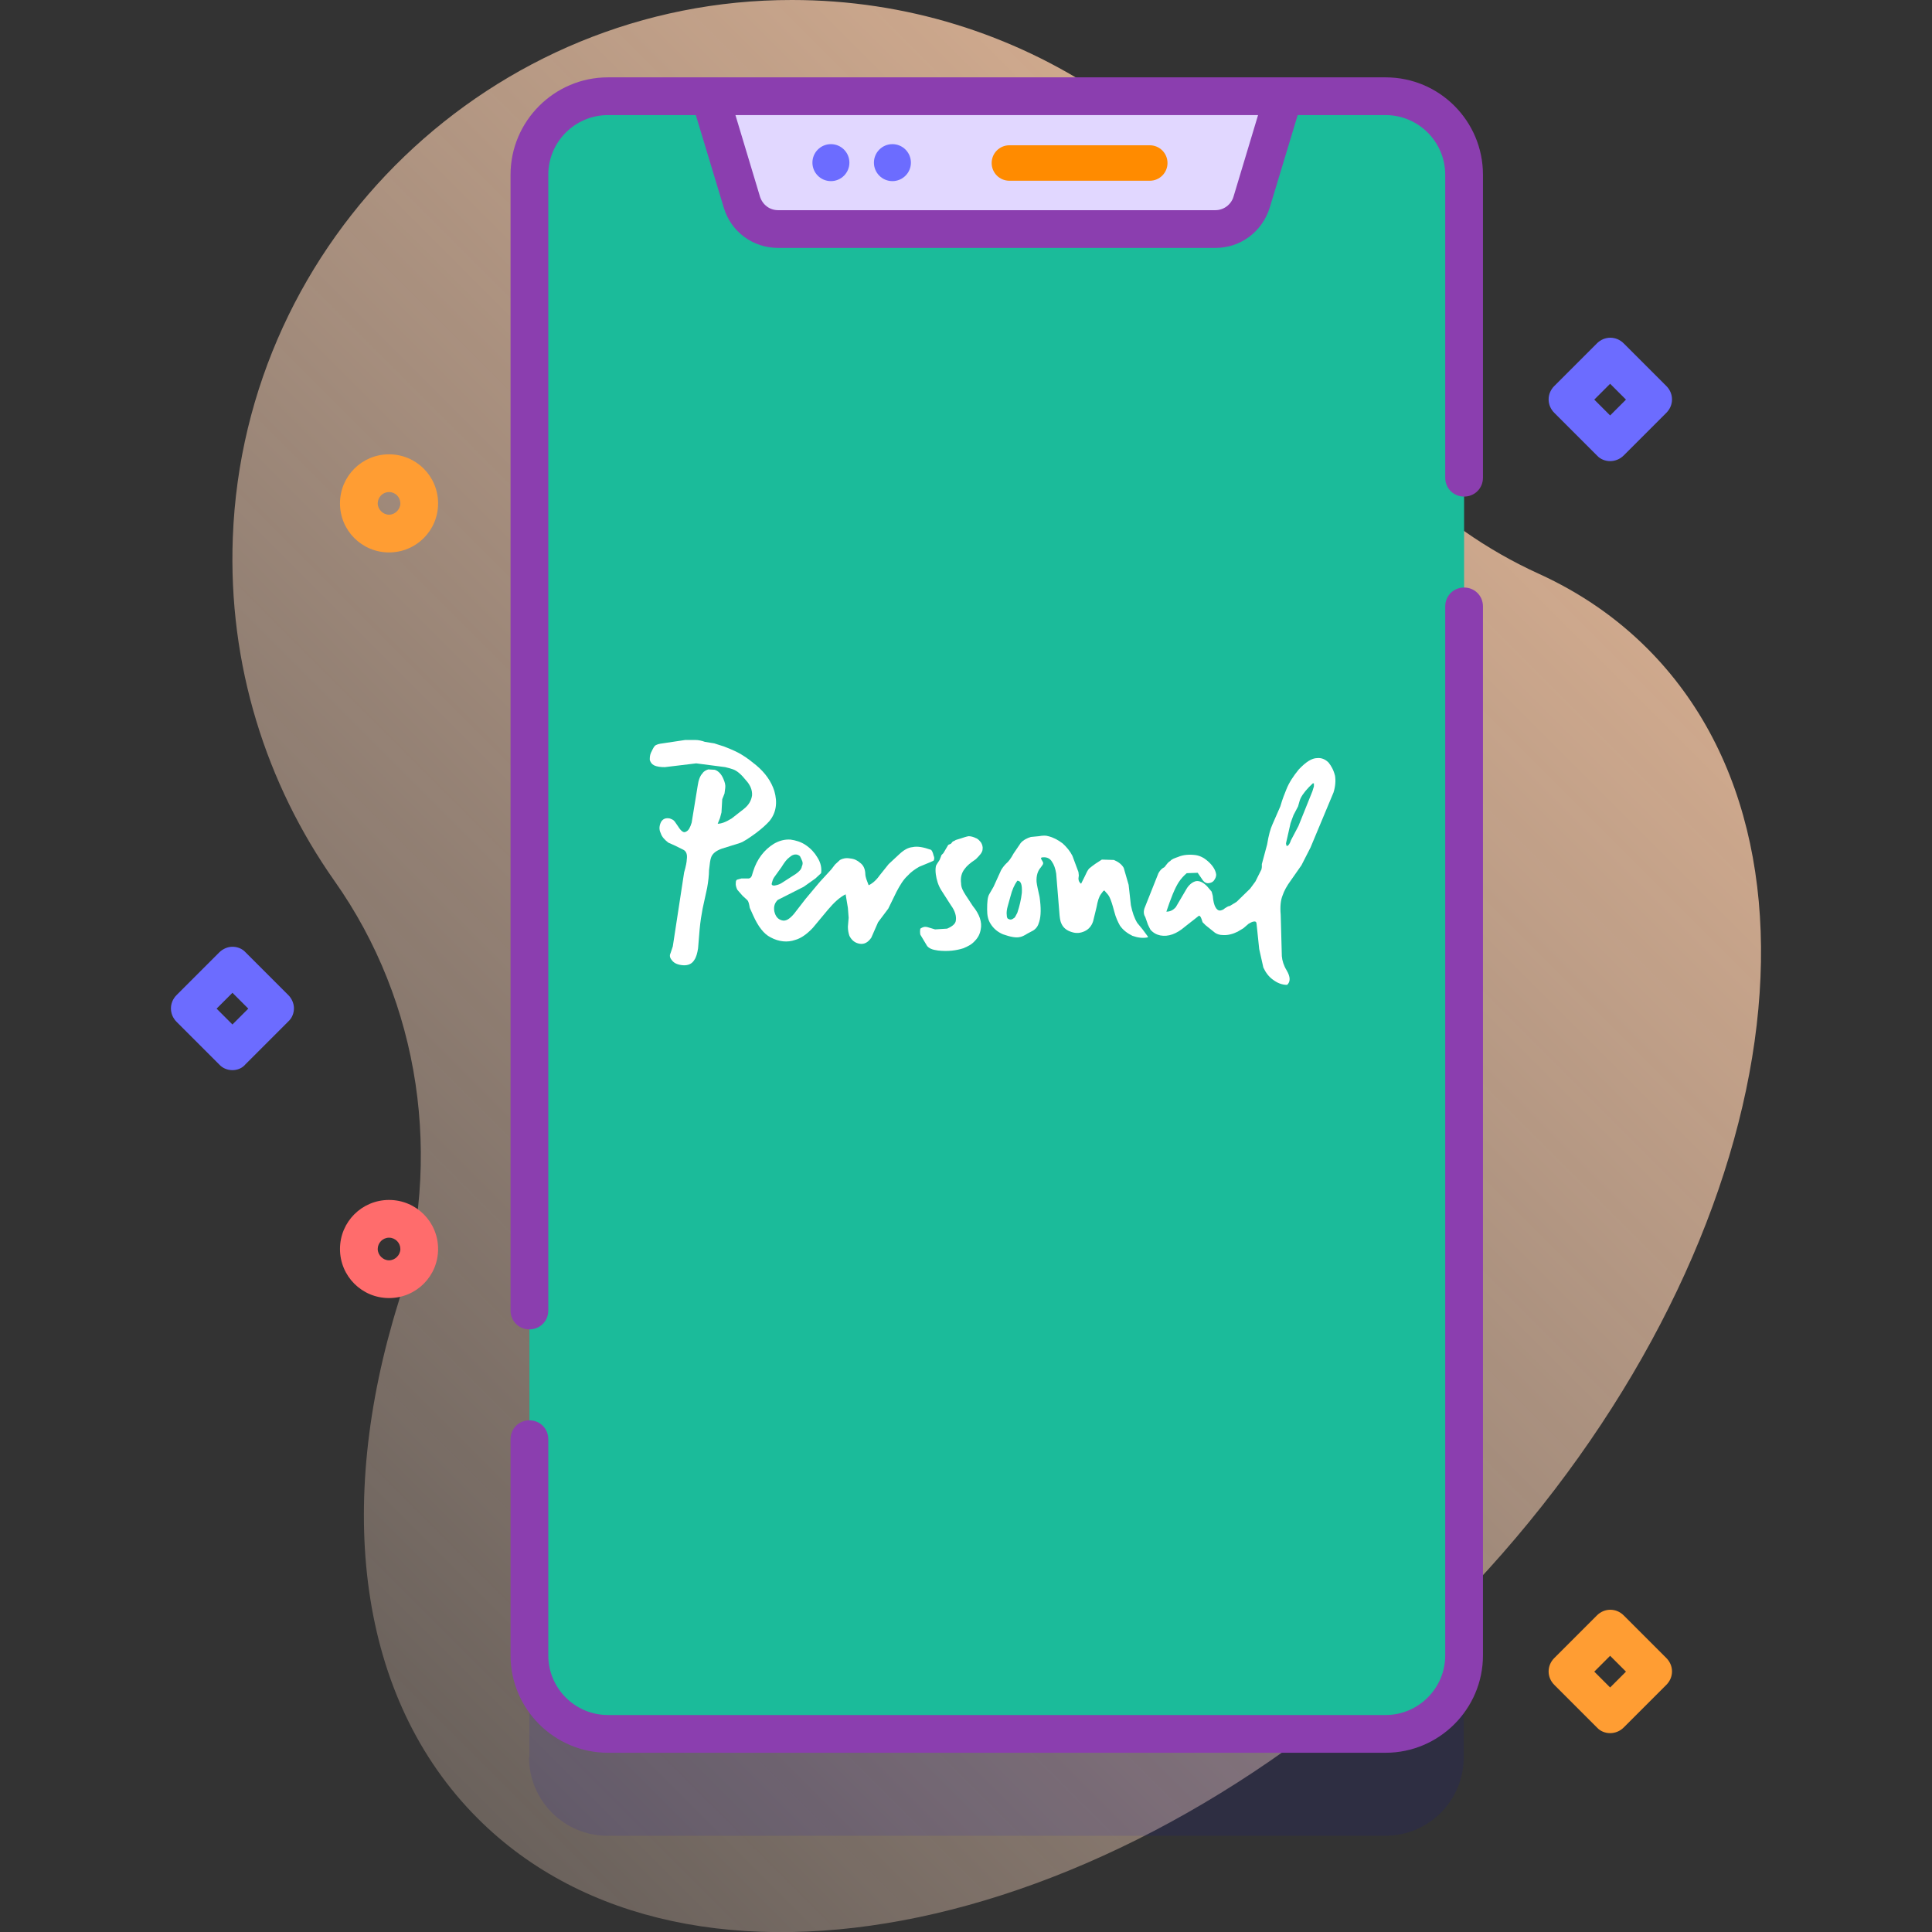 <?xml version="1.0" encoding="utf-8"?>
<!-- Generator: Adobe Illustrator 24.0.3, SVG Export Plug-In . SVG Version: 6.00 Build 0)  -->
<svg version="1.1" id="Capa_1" xmlns="http://www.w3.org/2000/svg" xmlns:xlink="http://www.w3.org/1999/xlink" x="0px" y="0px"
	 viewBox="0 0 512 512" style="enable-background:new 0 0 512 512;" xml:space="preserve">
<rect x="0" y="0" width="512" height="512" fill="#333333" stroke="none"/>
<style type="text/css">
	.st0{fill:url(#SVGID_1_);}
	.st1{opacity:0.1;fill:#0000CC;enable-background:new    ;}
	.st2{fill:#1BBB9A;}
	.st3{fill:#E1D7FF;}
	.st4{fill:#8B3EAF;}
	.st5{fill:#FFFFFF;}
	.st6{fill:#6C6CFF;}
	.st7{fill:#FF8B00;}
	.st8{fill:#FF9D33;}
	.st9{fill:#FF6C6C;}
</style>
<g>
	
		<linearGradient id="SVGID_1_" gradientUnits="userSpaceOnUse" x1="522.928" y1="557.218" x2="-114.267" y2="-79.978" gradientTransform="matrix(1 0 0 -1 0 514)">
		<stop  offset="2.300000e-03" style="stop-color:#FFC599"/>
		<stop  offset="0.992" style="stop-color:#FFE8DC;stop-opacity:0"/>
	</linearGradient>
	<path class="st0" d="M436.6,171.9c-8.4-8.4-18-14.9-28.7-19.8c-28-12.7-50.1-35.4-62.4-63.6C322.5,36.4,270.4,0,209.9,0
		C130.5-0.1,64.7,63.2,61.7,142.4c-1.3,33.9,8.9,65.4,26.9,91c22.9,32.4,28.8,73.8,17,111.7c-16.8,53.9-10.9,104.9,21,136.8
		c55.9,55.9,170.6,31.8,256.2-53.8C468.4,342.5,492.4,227.8,436.6,171.9L436.6,171.9z"/>
	<g>
		<g>
			<g>
				<g>
					<g>
						<path class="st1" d="M140.2,465.7c0,11.5,9.3,20.8,20.8,20.8h206.1c11.5,0,20.8-9.3,20.8-20.8V73.3c0-11.5-9.3-20.8-20.8-20.8
							H161.1c-11.5,0-20.8,9.3-20.8,20.8V465.7z"/>
						<path class="st2" d="M388,46.3v392.3c0,11.5-9.3,20.8-20.8,20.8H161.1c-11.5,0-20.8-9.3-20.8-20.8V46.3
							c0-11.5,9.3-20.8,20.8-20.8h206.1C378.7,25.5,388,34.8,388,46.3L388,46.3z"/>
						<path class="st3" d="M331.7,53.5l8.5-28h-152l8.5,28c1.3,4.2,5.2,7.1,9.6,7.1h115.9C326.5,60.6,330.4,57.7,331.7,53.5z"/>
						<g>
							<path class="st4" d="M367.2,20.5H161.1c-14.2,0-25.8,11.6-25.8,25.8v301c0,2.8,2.2,5,5,5s5-2.2,5-5v-301
								c0-8.7,7.1-15.8,15.8-15.8h23.3l7.4,24.5c1.9,6.4,7.7,10.7,14.4,10.7h115.9c6.7,0,12.4-4.3,14.4-10.7l7.4-24.5h23.3
								c8.7,0,15.8,7.1,15.8,15.8v80.3c0,2.8,2.2,5,5,5s5-2.2,5-5V46.3C393,32.1,381.5,20.5,367.2,20.5L367.2,20.5z M326.9,52.1
								c-0.6,2.1-2.6,3.6-4.8,3.6H206.2c-2.2,0-4.1-1.4-4.8-3.6l-6.5-21.6h138.5L326.9,52.1z"/>
							<path class="st4" d="M388,155.7c-2.8,0-5,2.2-5,5v278c0,8.7-7.1,15.8-15.8,15.8H161.1c-8.7,0-15.8-7.1-15.8-15.8v-57.3
								c0-2.8-2.2-5-5-5s-5,2.2-5,5v57.3c0,14.2,11.6,25.8,25.8,25.8h206.1c14.2,0,25.8-11.6,25.8-25.8v-278
								C393,157.9,390.8,155.7,388,155.7L388,155.7z"/>
						</g>
						<g>
							<g>
								<path class="st5" d="M352.1,202.1c-0.9-0.9-1.9-1.3-3-1.2c-1.5,0-3.1,1.1-4.9,3c-1.4,1.7-2.6,3.5-3.3,5.3
									c-0.4,1-1,2.4-1.6,4.5l-2.1,4.8c-0.5,1.1-1,2.8-1.4,5.3l-1.4,5.2v0.8l-0.1,0.6l-1.6,3.2l-1.4,1.9l-3.6,3.5l-1.8,1.1
									c-0.4,0-0.8,0.3-1.3,0.6c-0.4,0.4-0.8,0.5-1.2,0.6c-1,0.1-1.8-1.2-2-3.9l-0.3-1.1l-1.1-1.3c-1.1-1.2-2.1-1.6-3-1.5
									c-0.9,0.2-1.7,0.8-2.4,1.8l-3,5.1c-0.8,0.9-1.6,1.2-2.5,1.2c1.2-3.6,2.2-6.1,3.2-7.7c0.7-1.1,1.5-1.9,2.2-2.5l2.9-0.1
									l1.3,1.9c0.5,0.7,1.1,1,1.9,0.8c0.5-0.1,1-0.4,1.2-0.8c0.3-0.4,0.5-0.9,0.5-1.4c-0.1-1-0.7-2.1-1.7-3.1
									c-1.2-1.2-2.4-1.9-3.8-2.1c-1.6-0.2-3.2-0.1-4.6,0.5c-0.8,0.3-1.6,0.5-2.1,1.1c-0.4,0.2-0.5,0.4-0.8,0.7l-0.7,0.9
									c-0.6,0.3-1.1,0.7-1.6,1.6l-3.7,9.3c-0.3,0.9-0.2,1.7,0.2,2.3l0.7,2c0.2,0.5,0.5,1,0.7,1.4c0.7,0.8,1.6,1.3,2.6,1.5
									c2.1,0.4,4.3-0.4,6.5-2.3l3.7-2.9c0.2-0.1,0.5,0.2,0.7,0.8l0.3,0.9l0.8,0.8l2.5,2c0.6,0.4,1.3,0.6,2.1,0.6
									c1.3,0.1,2.7-0.3,3.9-0.9l1.5-0.9l1.4-1.2c0.7-0.4,1.1-0.6,1.6-0.6c0.1,0,0.2,0,0.4,0.2l0.1,0.4l0.7,6.7l1.1,4.9
									c0.6,1.3,1.4,2.4,2.5,3.2c1.2,0.9,2.4,1.4,3.8,1.4c0.9-0.8,0.9-2.1-0.1-3.8c-0.8-1.3-1.2-2.6-1.3-3.8l-0.3-11
									c-0.2-2.2,0-3.9,0.5-5.1c0.4-1.2,1.1-2.5,2.2-4l2.8-4l2.4-4.7l6.1-14.6c0.5-1.6,0.6-3.1,0.4-4.4
									C353.4,204,352.8,203,352.1,202.1 M344,213.7c0.3-1.1,0.5-1.8,0.7-2.2c0.6-1.2,1.7-2.5,3.2-3.9h0.3v0.8l-0.4,1.3l-3.7,9.2
									l-2,3.8c-0.2,0.7-0.6,1.3-0.8,1.4l-0.3,0.1l-0.1-0.2l-0.1-0.5l1.2-5.3c0.3-0.8,0.5-1.5,0.8-2.2L344,213.7z"/>
							</g>
							<g>
								<path class="st5" d="M302.8,246.3l-1.4-1.7c-0.8-1.3-1.3-2.8-1.7-4.7l-0.6-5.4l-1.3-4.5c-0.5-0.9-1.4-1.6-2.6-2.1l-3.2-0.1
									l-1.7,1.1c-0.6,0.4-1.2,0.9-1.7,1.3c-0.4,0.5-0.7,1.1-1.1,2l-1,2c-0.4-0.3-0.7-0.7-0.7-1.4l0.1-0.8l-0.1-0.9l-1.6-4.3
									c-0.6-1.2-1.5-2.3-2.6-3.3c-1.2-0.9-2.5-1.6-3.8-1.9c-0.6-0.2-1.4-0.2-2.5,0l-2.1,0.2c-1,0.3-2,0.8-2.7,1.6l-1.9,2.8
									c-0.7,1.3-1.3,2.1-2,2.7c-0.4,0.4-0.9,1-1.3,1.7l-2,4.4l-1.1,1.9c-0.5,0.8-0.6,2.2-0.6,4.1c0,1.5,0.2,2.7,0.9,3.8
									c0.8,1.3,1.9,2.2,3.3,2.8c2,0.7,3.5,1,4.6,0.7c0.5-0.1,1.1-0.4,1.9-0.9l1.5-0.8c0.8-0.5,1.3-1.2,1.6-2.3
									c0.5-1.6,0.5-3.8,0.1-6.6c-0.4-1.8-0.7-3.1-0.8-4c-0.1-1.6,0.3-2.9,1.1-3.8l0.5-0.7c0.2-0.3,0.2-0.6,0-0.9l-0.4-0.7
									c-0.1-0.3,0.1-0.4,0.5-0.4c1-0.1,1.9,0.3,2.4,1.2c0.5,0.7,0.9,1.8,1.1,3.1l0.9,11.1c0.1,0.9,0.2,1.6,0.5,2.2
									c0.5,1.1,1.4,1.8,2.7,2.2c1.2,0.4,2.3,0.3,3.4-0.2c1.1-0.5,1.9-1.4,2.3-2.7l0.9-3.7c0.3-1.6,0.6-2.7,1.2-3.5l0.6-0.8
									l0.3-0.1l0.4,0.5c0.4,0.4,0.8,0.9,1,1.4c0.3,0.6,0.7,1.8,1.2,3.7c0.4,1.6,1,2.8,1.5,3.7c0.9,1.3,2.1,2.1,3.3,2.7
									c1.4,0.5,2.8,0.7,4.1,0.4v-0.2L302.8,246.3z M269.6,233.4c1,0,1.3,1.1,1.2,3.2c-0.2,1.8-0.6,3.5-1.2,5.3
									c-0.4,0.7-0.6,1.3-0.9,1.4c-0.5,0.4-0.9,0.5-1.3,0.3c-0.4-0.1-0.6-0.4-0.6-1.1c-0.1-0.6,0-1.5,0.3-2.5l0.7-2.5
									C268.2,235.9,268.8,234.5,269.6,233.4"/>
							</g>
							<g>
								<path class="st5" d="M200.4,202.8c-1-0.8-2.3-1.9-4-2.9c-1-0.6-2.5-1.3-4.6-2.1c-1.2-0.4-2-0.6-2.5-0.8l-2.5-0.4
									c-0.8-0.3-1.7-0.5-2.6-0.5h-2.6l-6,0.9c-0.9,0.1-1.7,0.3-2.1,0.7c-0.4,0.5-0.7,1.2-1,1.8c-0.3,0.7-0.3,1.3-0.3,1.9
									c0.2,0.6,0.5,1.1,1.1,1.4c0.8,0.4,1.8,0.5,2.9,0.5l8.3-1l7.7,1c0.9,0.2,1.5,0.4,2.1,0.6c1.1,0.4,2.2,1.4,3.4,2.9
									c1.2,1.3,1.7,2.7,1.6,4c-0.2,1.3-0.8,2.5-2.2,3.6l-3.2,2.5c-1.6,1-2.8,1.4-3.7,1.4l0.6-1.5l0.4-1.5l0.2-3.5l0.6-1.5l0.2-1.5
									c0.1-0.7-0.1-1.5-0.5-2.4c-0.5-1.2-1.3-2.1-2.3-2.4l-1.7-0.1c-0.6,0.2-1.2,0.5-1.5,1c-0.7,0.7-1.1,1.9-1.3,3.3l-1.6,9.8
									c-0.4,1.3-0.8,2.1-1.5,2.4c-0.6,0.4-1.3-0.1-2.1-1.4l-0.9-1.3c-0.4-0.5-0.8-0.6-1.3-0.8c-1.1-0.2-1.8,0.1-2.3,0.9
									c-0.5,1-0.6,2-0.1,3c0.3,1,1.1,1.8,2,2.5c0.4,0.2,1.1,0.5,2,0.9l2,1c0.8,0.4,1.1,1.3,0.9,2.6c0,0.5-0.2,1.7-0.7,3.4l-3,19.6
									l-0.6,1.8c-0.3,0.6-0.2,1.2,0.3,1.8c0.6,0.9,1.7,1.3,3,1.4c1.4,0.1,2.4-0.4,3-1.4c0.5-0.7,0.8-1.8,1-3.1l0.4-4.9
									c0.2-2.2,0.5-4,0.8-5.6l1.2-5.5c0.3-1.7,0.5-3.4,0.5-4.7c0.2-1.7,0.3-2.8,0.6-3.5c0.4-1,1.4-1.7,2.8-2.2l4.8-1.5
									c1.1-0.4,2.4-1.3,4.2-2.6c1.6-1.2,2.8-2.3,3.6-3.2c1.8-2.2,2.2-4.9,1.3-8C204.4,207.1,202.8,204.8,200.4,202.8"/>
							</g>
							<g>
								<path class="st5" d="M260.4,225c0.1-0.5-0.1-1.2-0.4-1.7c-0.4-0.5-0.8-1-1.4-1.2c-0.6-0.3-1.3-0.5-1.9-0.5
									c-0.6,0.1-1.2,0.3-2.1,0.6l-1.3,0.4c-0.5,0.3-0.7,0.4-0.8,0.4l-0.5,0.6l-0.7,0.3l-1.3,2.2l-0.4,0.4
									c-0.2,0.2-0.2,0.4-0.2,0.4l-0.4,1c-0.5,0.8-1,1.4-1,1.8c-0.1,0.5-0.1,1.2,0,2c0.2,1.4,0.6,2.9,1.5,4.3l2.5,3.9
									c1.1,1.5,1.5,2.9,1.3,4.1c-0.1,0.8-0.9,1.5-2.3,2.1l-3.2,0.2l-2-0.6c-0.8-0.2-1.3,0-1.9,0.4c-0.1,0.5-0.1,1.1,0,1.6l1.8,3
									c0.5,0.6,1.3,1,2.9,1.2c2.6,0.3,4.8,0,6.7-0.6c1.2-0.5,2.2-1,3-1.9c0.9-0.9,1.4-1.9,1.6-3.1c0.4-1.9-0.3-4-2.1-6.2l-1.9-2.9
									c-0.7-1.1-1.2-2-1.2-3.1c-0.2-1.5,0.1-2.8,1-3.9c0.5-0.7,1.4-1.5,2.9-2.5C259.6,226.7,260.4,225.9,260.4,225"/>
							</g>
							<g>
								<path class="st5" d="M247.4,228.1c0.2-0.3,0.3-0.8,0-1.4c-0.2-0.9-0.5-1.4-0.7-1.5c-2-0.7-3.6-1-4.9-0.7
									c-1.1,0.1-2.2,0.7-3.4,1.8l-2.9,2.7l-2.4,3c-0.9,1.3-2,2.2-2.9,2.6l-0.6-1.6c-0.1-0.3-0.3-0.9-0.3-1.7
									c-0.1-1.1-0.5-2-1.3-2.6c-0.8-0.7-1.6-1.1-2.7-1.2c-1.1-0.2-2,0-2.7,0.4l-1.3,1.2l-1,1.3l-2.2,2.4c-0.9,0.9-2.3,2.7-4.6,5.4
									l-3.1,4c-1.2,1.4-2.2,2-3.2,1.7c-1.1-0.3-1.7-1.1-2-2.4c-0.2-1.3,0.1-2.2,0.9-3l6.9-3.5l3.1-2.2l1.5-1.4
									c0.2-1.4-0.1-2.8-1-4.2c-0.7-1.2-1.7-2.3-3-3.2c-1.3-0.9-2.7-1.3-4.1-1.5c-1.6-0.1-3,0.3-4.4,1.1c-2.6,1.6-4.5,4.1-5.5,7.3
									l-0.4,1.3l-0.3,0.4l-0.4,0.2h-2l-1.1,0.3c-0.3,0.1-0.4,0.4-0.4,0.8c-0.1,0.6,0.1,1.3,0.4,1.9l1.4,1.6l1.2,1.1
									c0.4,0.4,0.5,1,0.7,2.1l0.9,2c1.3,2.9,2.8,4.9,4.6,5.8c2.2,1.2,4.5,1.4,6.5,0.7c1.5-0.4,3.1-1.5,4.7-3.2l4-4.8
									c1.6-1.9,3.1-3.3,4.7-4.1l0.6,3.6l0.2,2.6l-0.2,2.4c0,1,0.2,1.8,0.4,2.4c0.6,1.2,1.5,1.9,2.7,2.1c1.2,0.2,2.2-0.3,3.1-1.6
									l1.8-4.1l2.7-3.6l2.2-4.5c0.9-1.7,1.8-3.2,2.9-4.2c0.9-1,1.9-1.7,3.1-2.4l2.9-1.2L247.4,228.1z M212.6,228.2
									c0.2,0.5,0.1,1-0.1,1.4c-0.1,0.7-0.6,1.3-1.6,2l-3.9,2.5c-0.7,0.4-1.3,0.5-1.9,0.6l-0.4-0.1c-0.1-0.1-0.2-0.1-0.2-0.4
									l0.2-0.7c0.1-0.4,0.3-0.8,0.6-1.2l1.8-2.5c0.8-1.3,1.4-2.1,2.1-2.6c1-0.9,2-1,2.8-0.3C212.2,227.3,212.4,227.7,212.6,228.2"
									/>
							</g>
						</g>
					</g>
				</g>
				<g>
					<circle class="st6" cx="220.2" cy="43.1" r="4.9"/>
				</g>
				<g>
					<circle class="st6" cx="236.5" cy="43.1" r="4.9"/>
				</g>
				<g>
					<path class="st7" d="M304.7,47.9h-37.2c-2.6,0-4.7-2.1-4.7-4.7s2.1-4.7,4.7-4.7h37.2c2.6,0,4.7,2.1,4.7,4.7
						S307.3,47.9,304.7,47.9z"/>
				</g>
			</g>
		</g>
		<g>
			<path class="st6" d="M61.6,283.6c-1.3,0-2.6-0.5-3.5-1.5l-11.3-11.3c-2-2-2-5.1,0-7.1l11.3-11.3c0.9-0.9,2.2-1.5,3.5-1.5
				s2.6,0.5,3.5,1.5l11.3,11.3c0.9,0.9,1.5,2.2,1.5,3.5s-0.5,2.6-1.5,3.5l-11.3,11.3C64.2,283.1,62.9,283.6,61.6,283.6L61.6,283.6z
				 M57.4,267.3l4.2,4.2l4.2-4.2l-4.2-4.2L57.4,267.3z"/>
		</g>
		<g>
			<path class="st8" d="M426.7,459.3c-1.3,0-2.6-0.5-3.5-1.5l-11.3-11.3c-2-2-2-5.1,0-7.1l11.3-11.3c2-2,5.1-2,7.1,0l11.3,11.3
				c2,2,2,5.1,0,7.1l-11.3,11.3C429.3,458.8,428,459.3,426.7,459.3z M422.5,443l4.2,4.2l4.2-4.2l-4.2-4.2L422.5,443z"/>
		</g>
		<g>
			<path class="st6" d="M426.7,122.2c-1.3,0-2.6-0.5-3.5-1.5l-11.3-11.3c-2-2-2-5.1,0-7.1l11.3-11.3c2-2,5.1-2,7.1,0l11.3,11.3
				c2,2,2,5.1,0,7.1l-11.3,11.3C429.3,121.7,428,122.2,426.7,122.2z M422.5,105.9l4.2,4.2l4.2-4.2l-4.2-4.2L422.5,105.9z"/>
		</g>
		<g>
			<path class="st9" d="M103.1,344c-7.2,0-13-5.8-13-13s5.8-13,13-13s13,5.8,13,13S110.3,344,103.1,344z M103.1,328
				c-1.7,0-3,1.4-3,3s1.4,3,3,3s3-1.4,3-3S104.8,328,103.1,328z"/>
		</g>
		<g>
			<path class="st8" d="M103.1,146.4c-7.2,0-13-5.8-13-13s5.8-13,13-13s13,5.8,13,13S110.3,146.4,103.1,146.4z M103.1,130.4
				c-1.7,0-3,1.4-3,3s1.4,3,3,3s3-1.4,3-3S104.8,130.4,103.1,130.4z"/>
		</g>
	</g>
</g>
</svg>
